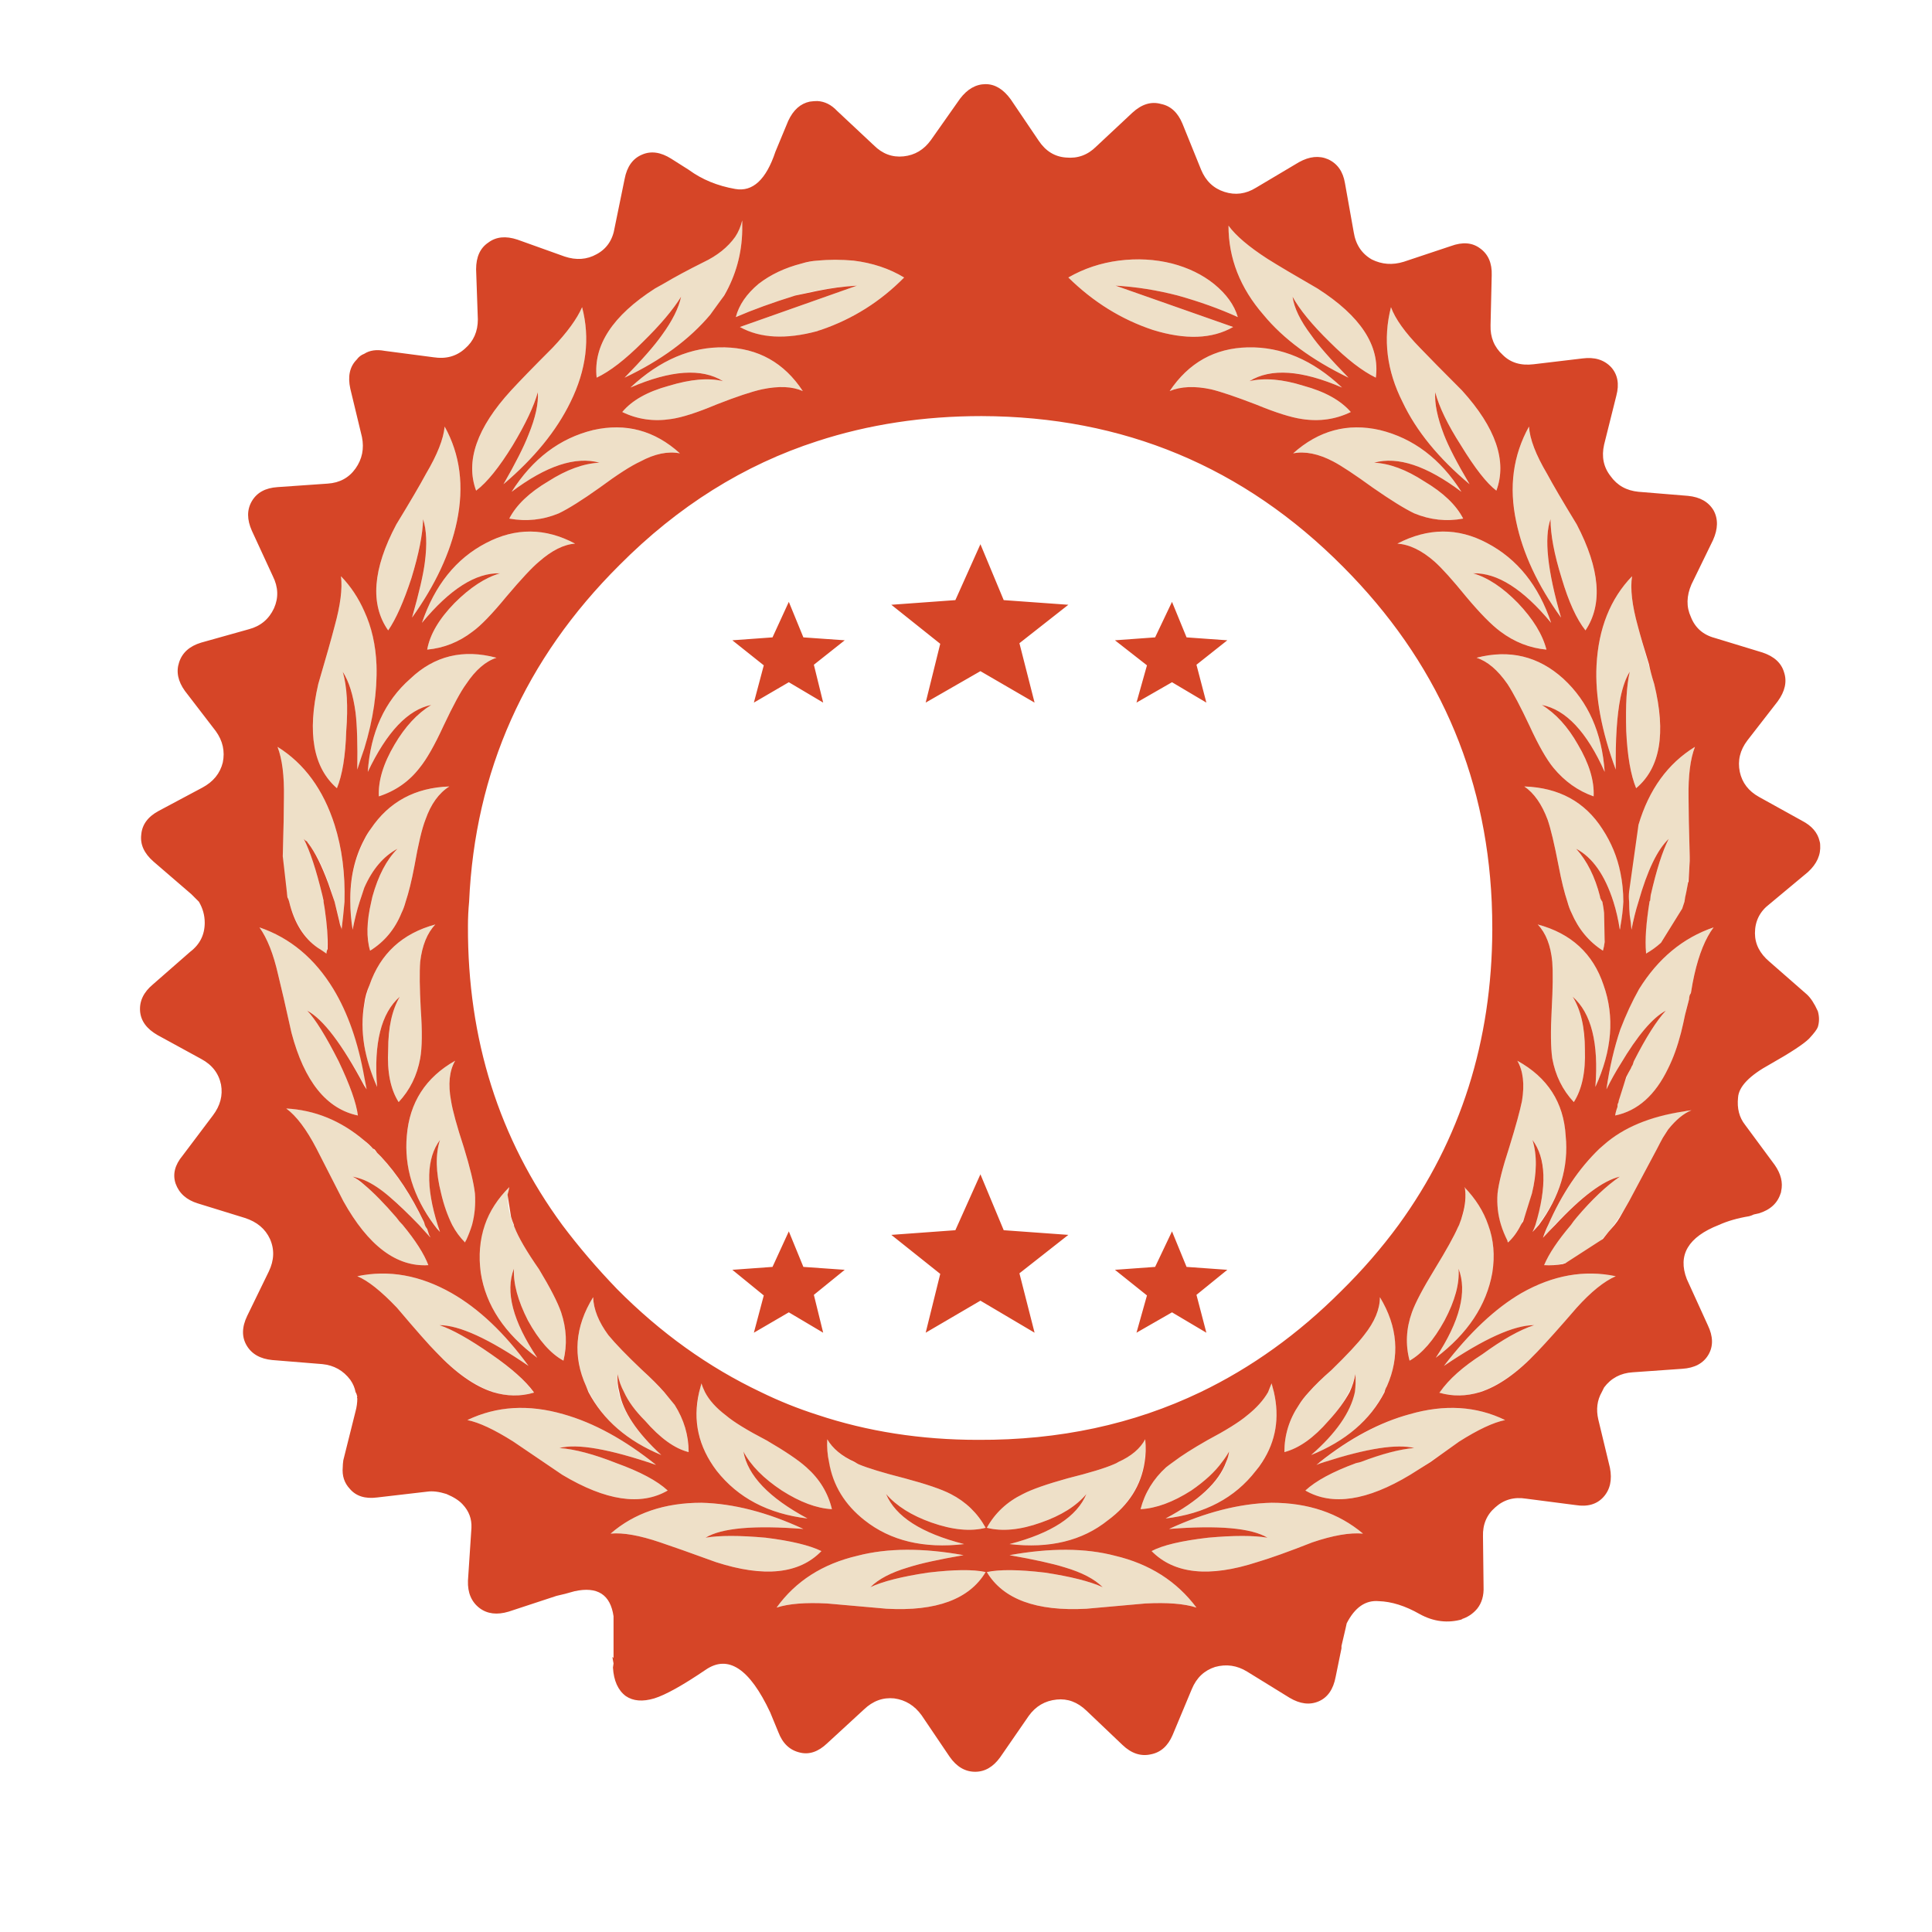 <?xml version="1.0" encoding="utf-8"?>
<!-- Generator: Adobe Illustrator 16.0.0, SVG Export Plug-In . SVG Version: 6.00 Build 0)  -->
<!DOCTYPE svg PUBLIC "-//W3C//DTD SVG 1.1//EN" "http://www.w3.org/Graphics/SVG/1.1/DTD/svg11.dtd">
<svg version="1.1" id="Layer_1" xmlns="http://www.w3.org/2000/svg" xmlns:xlink="http://www.w3.org/1999/xlink" x="0px" y="0px"
	 width="400px" height="400px" viewBox="0 0 400 400" enable-background="new 0 0 400 400" xml:space="preserve">
<g>
	<path fill-rule="evenodd" clip-rule="evenodd" fill="#EEE0C8" d="M221.189,57.452c3.216-1.849,6.712-3.015,10.49-3.497
		c3.776-0.482,7.436-0.282,10.971,0.603c3.376,0.884,6.27,2.292,8.682,4.22c2.571,2.09,4.22,4.38,4.943,6.872
		c-3.697-1.687-7.838-3.174-12.419-4.461c-4.339-1.125-8.641-1.808-12.901-2.048l24.356,8.561
		c-4.341,2.491-9.888,2.692-16.639,0.603C232.16,66.133,226.334,62.516,221.189,57.452z M165.969,54.558
		c3.456-0.884,7.033-1.084,10.73-0.603c3.939,0.482,7.436,1.648,10.49,3.497c-4.902,4.983-10.649,8.601-17.241,10.851
		c-6.833,2.09-12.418,1.888-16.76-0.603l24.235-8.561c-4.18,0.24-8.439,0.924-12.781,2.048c-4.661,1.448-8.761,2.934-12.297,4.461
		c0.643-2.492,2.21-4.782,4.702-6.872C159.539,56.85,162.512,55.442,165.969,54.558z M272.793,59.743
		c8.922,5.707,12.941,11.855,12.057,18.446c-2.813-1.367-5.988-3.818-9.524-7.355c-3.698-3.618-6.27-6.751-7.716-9.404
		c0.32,2.331,1.607,4.984,3.857,7.958c1.448,2.09,4.02,5.023,7.717,8.801c-7.636-3.697-13.504-8.038-17.603-13.021
		c-4.823-5.547-7.235-11.695-7.235-18.447c1.527,2.09,4.221,4.38,8.079,6.872C264.595,54.96,268.052,57.01,272.793,59.743z
		 M326.445,108.573c4.823,9.243,5.426,16.559,1.81,21.943c-1.849-2.33-3.496-5.948-4.943-10.851
		c-1.527-4.903-2.291-8.961-2.291-12.177c-1.365,3.857-0.643,10.649,2.17,20.375c-4.822-6.672-7.917-13.303-9.283-19.893
		c-1.527-7.154-0.643-13.706,2.652-19.654c0.161,2.572,1.406,5.828,3.737,9.767C321.504,100.334,323.554,103.83,326.445,108.573z
		 M302.453,92.175c-2.733-4.26-4.5-7.917-5.305-10.971c-0.16,2.331,0.442,5.264,1.808,8.802c0.966,2.491,2.733,5.908,5.307,10.248
		c-6.431-5.385-11.053-11.052-13.866-17c-3.295-6.511-4.1-13.062-2.411-19.653c0.883,2.411,2.893,5.225,6.029,8.439
		c1.768,1.85,4.661,4.782,8.679,8.803c6.994,7.715,9.365,14.628,7.114,20.737C307.799,100.052,305.347,96.917,302.453,92.175z
		 M267.729,93.863c5.306-4.742,11.293-6.349,17.965-4.823c6.912,1.688,12.539,5.949,16.879,12.781
		c-7.153-5.386-13.182-7.395-18.085-6.028c3.216,0.161,6.672,1.447,10.369,3.857c3.939,2.332,6.631,4.903,8.078,7.718
		c-3.456,0.643-6.833,0.28-10.128-1.086c-2.009-0.964-4.862-2.732-8.561-5.306c-3.776-2.732-6.51-4.541-8.199-5.425
		C272.994,93.944,270.222,93.381,267.729,93.863z M339.106,129.673c0.643,2.491,1.768,6.469,3.375,11.936
		c2.492,10.208,1.246,17.402-3.736,21.582c-1.126-2.733-1.81-6.671-2.051-11.815c-0.159-5.386,0.082-9.485,0.725-12.299
		c-2.091,3.376-3.055,10.127-2.895,20.255c-2.975-8.038-4.3-15.231-3.979-21.582c0.401-7.636,2.853-13.784,7.354-18.446
		C337.499,121.876,337.899,125.332,339.106,129.673z M303.538,123.523c-2.813-3.456-4.982-5.868-6.51-7.234
		c-2.652-2.332-5.227-3.577-7.717-3.737c6.35-3.296,12.539-3.335,18.567-0.121c6.269,3.295,10.689,8.802,13.263,16.518
		c-5.788-6.994-11.174-10.409-16.156-10.249c3.055,0.884,6.148,2.934,9.283,6.149c3.135,3.295,5.104,6.51,5.907,9.646
		c-3.455-0.322-6.631-1.569-9.523-3.739C308.804,129.392,306.433,126.98,303.538,123.523z M279.666,85.303
		c-3.135,1.526-6.511,2.009-10.129,1.447c-2.25-0.321-5.426-1.326-9.524-3.015c-4.18-1.607-7.274-2.652-9.283-3.134
		c-3.376-0.724-6.23-0.603-8.561,0.361c3.938-5.867,9.323-8.881,16.156-9.043c6.992-0.162,13.504,2.613,19.532,8.32
		c-8.36-3.617-14.75-4.06-19.171-1.328c3.136-0.723,6.872-0.4,11.213,0.965C274.32,81.083,277.576,82.891,279.666,85.303z
		 M326.688,154.148c2.331,3.938,3.415,7.516,3.255,10.73c-3.216-1.125-5.988-3.094-8.319-5.907
		c-1.448-1.769-3.095-4.662-4.943-8.682c-1.849-3.938-3.376-6.832-4.581-8.68c-2.011-2.894-4.141-4.702-6.392-5.426
		c6.832-1.769,12.821-0.322,17.966,4.341c5.144,4.741,7.997,11.172,8.559,19.291c-3.697-8.28-8.036-12.901-13.021-13.865
		C322.106,147.717,324.597,150.451,326.688,154.148z M320.417,169.701c-1.205-3.214-2.813-5.505-4.822-6.871
		c7.154,0.24,12.54,3.174,16.156,8.801c2.975,4.502,4.422,9.524,4.341,15.071c-0.08,1.849-0.321,3.777-0.724,5.787
		c-0.32-2.09-0.764-4.018-1.326-5.787c-1.769-5.546-4.34-9.203-7.717-10.972c2.251,2.493,3.899,5.788,4.943,9.887
		c0.082,0.403,0.241,0.765,0.482,1.085c0.885,3.859,0.925,7.234,0.12,10.128c-2.893-1.849-5.063-4.461-6.51-7.838
		c-0.322-0.642-0.603-1.405-0.844-2.29c-0.644-1.929-1.246-4.38-1.809-7.354C321.825,174.765,321.061,171.55,320.417,169.701z
		 M349.837,177.297c-0.081,3.617-0.443,6.752-1.086,9.404c-1.526,5.145-4.18,8.722-7.957,10.73c-0.32-2.491-0.08-6.068,0.724-10.73
		c0.081-0.402,0.161-0.844,0.241-1.326c1.205-5.305,2.451-9.204,3.737-11.694c-2.33,2.17-4.42,6.51-6.269,13.021
		c-0.563,1.77-1.046,3.697-1.448,5.787c-0.32-2.01-0.482-3.938-0.482-5.787c-0.321-5.867,0.322-11.172,1.931-15.915
		c2.17-7.313,6.068-12.7,11.694-16.157c-0.965,2.493-1.406,5.989-1.326,10.49C349.596,167.611,349.676,171.67,349.837,177.297z
		 M230.594,303.171c3.137-1.366,5.306-3.095,6.512-5.185c0.48,6.913-2.09,12.499-7.717,16.76c-5.305,4.26-12.098,5.906-20.376,4.942
		c8.681-2.25,13.985-5.707,15.915-10.368c-2.09,2.491-5.226,4.46-9.405,5.907c-4.259,1.527-7.997,1.889-11.212,1.086
		c1.689-3.055,4.18-5.386,7.476-6.993c1.849-0.966,4.942-2.05,9.283-3.255C225.57,304.939,228.746,303.976,230.594,303.171z
		 M258.205,293.043c2.732-2.171,4.421-4.381,5.063-6.631c2.089,6.751,1.005,12.78-3.256,18.085
		c-4.341,5.627-10.569,8.922-18.688,9.886c8.118-4.259,12.499-8.881,13.141-13.864c-1.526,2.894-4.138,5.586-7.836,8.077
		c-3.777,2.412-7.274,3.697-10.489,3.859c0.883-3.376,2.652-6.27,5.305-8.682c1.688-1.607,4.502-3.456,8.439-5.546
		C253.824,296.138,256.598,294.409,258.205,293.043z M177.785,303.171c1.929,0.805,5.104,1.769,9.525,2.895
		c4.501,1.205,7.676,2.289,9.525,3.255c3.135,1.607,5.547,3.938,7.234,6.993c-3.134,0.803-6.873,0.441-11.213-1.086
		c-4.1-1.447-7.234-3.416-9.404-5.907c1.929,4.661,7.314,8.118,16.156,10.368c-8.359,0.964-15.231-0.683-20.616-4.942
		c-5.386-4.1-7.958-9.687-7.718-16.76C172.479,300.076,174.651,301.805,177.785,303.171z M321.262,209.007
		c0.242-4.421,0.281-7.717,0.12-9.887c-0.321-3.375-1.326-5.948-3.014-7.717c6.912,1.85,11.454,6.028,13.624,12.539
		c2.33,6.511,1.77,13.544-1.688,21.1c0.723-9.082-0.845-15.313-4.703-18.688c1.689,2.733,2.533,6.39,2.533,10.971
		c0.159,4.583-0.603,8.2-2.292,10.851c-2.33-2.49-3.818-5.505-4.461-9.042C321.061,216.884,321.021,213.509,321.262,209.007z
		 M350.802,201.773c-0.241,1.043-0.483,2.331-0.724,3.857c-0.402,1.286-0.805,2.773-1.205,4.46
		c-0.242,1.207-0.522,2.454-0.845,3.739c-2.572,10.046-7.114,15.754-13.624,17.12c0.402-2.974,1.688-6.712,3.857-11.213
		c2.492-4.903,4.702-8.399,6.632-10.489c-3.456,1.849-7.557,7.274-12.297,16.277c1.123-8.119,3.375-15.031,6.751-20.738
		c3.938-6.35,9.082-10.61,15.433-12.781C353.092,194.258,351.766,197.513,350.802,201.773z M324.156,235.171
		c0.723,6.992-1.568,13.623-6.873,19.894c3.055-8.602,3.055-14.951,0-19.051c0.965,3.136,0.924,6.833-0.121,11.093
		c-1.045,4.581-2.691,7.958-4.942,10.128c-1.689-3.136-2.412-6.511-2.17-10.128c0.24-2.17,1.044-5.346,2.411-9.524
		c1.366-4.422,2.25-7.637,2.652-9.646c0.563-3.458,0.24-6.229-0.966-8.319C320.417,223.072,323.753,228.258,324.156,235.171z
		 M344.29,235.532c-0.401,0.723-0.803,1.487-1.206,2.29c-3.455,6.512-5.385,10.128-5.787,10.851
		c-5.144,9.244-11.011,13.666-17.603,13.264c1.045-2.733,3.297-6.028,6.751-9.887c3.137-3.698,6.11-6.511,8.923-8.438
		c-3.938,0.883-9.243,5.104-15.915,12.659c2.975-7.637,6.872-13.786,11.695-18.448c4.502-4.42,10.852-7.072,19.05-7.957
		c-1.606,0.644-3.215,1.97-4.822,3.979C345.054,234.326,344.693,234.889,344.29,235.532z M297.992,288.342
		c1.849-2.653,4.823-5.307,8.922-7.958c4.18-3.055,7.757-5.064,10.731-6.028c-4.181,0-10.409,2.813-18.689,8.439
		c5.307-6.912,10.65-11.937,16.036-15.07c6.512-3.698,13.021-4.864,19.532-3.497c-2.412,1.045-5.104,3.215-8.079,6.511
		c-3.535,4.099-6.27,7.152-8.197,9.163C311.014,287.457,304.263,290.27,297.992,288.342z M265.92,300.64
		c0-3.538,1.006-6.793,3.015-9.768c1.205-1.848,3.457-4.26,6.752-7.233c3.216-3.135,5.467-5.546,6.752-7.234
		c2.17-2.733,3.256-5.344,3.256-7.837c3.697,6.109,4.18,12.258,1.446,18.447c-2.813,6.431-8.037,11.174-15.674,14.228
		c6.592-5.869,9.646-11.454,9.163-16.76c-0.723,3.216-2.571,6.432-5.546,9.646C272.03,297.665,268.975,299.835,265.92,300.64z
		 M297.028,262.78c2.411-3.938,4.018-6.832,4.822-8.682c1.446-3.134,1.89-5.907,1.326-8.318c4.902,5.064,6.833,10.972,5.787,17.724
		c-1.206,6.752-5.104,12.619-11.695,17.603c4.984-7.556,6.551-13.704,4.702-18.446c0.241,3.054-0.723,6.631-2.895,10.73
		c-2.249,4.1-4.661,6.872-7.233,8.318c-0.884-3.295-0.723-6.631,0.482-10.006C293.048,269.693,294.617,266.719,297.028,262.78z
		 M291.843,292.802c7.233-2.09,13.825-1.688,19.773,1.207c-2.411,0.48-5.586,1.967-9.525,4.46c-4.34,3.135-7.715,5.426-10.127,6.871
		c-8.923,5.387-16.157,6.472-21.702,3.256c2.17-2.009,5.666-3.897,10.489-5.666c4.823-1.849,8.841-2.893,12.057-3.135
		c-3.777-0.965-10.529,0.201-20.256,3.497C279.063,298.066,285.493,294.57,291.843,292.802z M263.269,311.129
		c7.556,0,13.865,2.13,18.929,6.39c-2.733-0.241-6.229,0.362-10.488,1.809c-4.904,1.929-8.722,3.296-11.454,4.099
		c-9.887,3.216-17.161,2.453-21.824-2.29c2.251-1.206,6.15-2.13,11.696-2.772c5.306-0.482,9.403-0.482,12.298,0
		c-3.376-2.011-10.169-2.613-20.377-1.809C249.524,313.098,256.598,311.289,263.269,311.129z M237.105,331.986l-12.178,1.086
		c-10.369,0.563-17.242-1.969-20.618-7.597c2.653-0.563,6.671-0.522,12.057,0.121c5.305,0.804,9.283,1.81,11.938,3.015
		c-1.689-1.688-4.303-3.056-7.838-4.1c-2.572-0.804-6.391-1.646-11.454-2.531c8.44-1.527,15.714-1.487,21.823,0.12
		c7.153,1.688,12.779,5.264,16.879,10.731C245.223,332.027,241.687,331.745,237.105,331.986z M172.24,312.455
		c-3.136-0.162-6.591-1.447-10.371-3.859c-3.777-2.491-6.429-5.184-7.957-8.077c0.884,4.983,5.304,9.605,13.263,13.864
		c-8.119-0.964-14.389-4.259-18.81-9.886c-4.099-5.385-5.144-11.413-3.135-18.085c0.643,2.25,2.332,4.46,5.064,6.631
		c1.607,1.366,4.422,3.095,8.44,5.185c3.859,2.25,6.592,4.099,8.198,5.546C169.667,306.186,171.435,309.079,172.24,312.455z
		 M199.487,321.98c-5.144,0.885-8.962,1.728-11.454,2.531c-3.537,1.044-6.148,2.411-7.836,4.1c2.571-1.205,6.551-2.211,11.937-3.015
		c5.386-0.644,9.364-0.684,11.936-0.121c-3.375,5.628-10.208,8.159-20.497,7.597l-12.298-1.086c-4.5-0.241-7.997,0.041-10.488,0.846
		c3.938-5.468,9.524-9.043,16.758-10.731C183.733,320.493,191.048,320.453,199.487,321.98z M145.593,54.317
		c4.341-2.09,7.032-4.984,8.078-8.682v2.05c-0.08,6.51-2.291,12.338-6.631,17.482s-10.249,9.484-17.724,13.021
		c3.617-3.697,6.19-6.631,7.717-8.801c2.17-2.974,3.496-5.627,3.979-7.958c-1.689,2.733-4.34,5.869-7.958,9.404
		c-3.616,3.617-6.792,6.07-9.524,7.355c-0.724-6.67,3.295-12.821,12.057-18.446C137.917,58.296,141.253,56.487,145.593,54.317z
		 M138.961,86.75c-3.617,0.562-6.993,0.08-10.126-1.447c2.008-2.412,5.224-4.22,9.645-5.426c4.5-1.366,8.238-1.688,11.212-0.965
		c-4.421-2.732-10.811-2.29-19.17,1.328c6.109-5.707,12.619-8.481,19.532-8.32c6.913,0.162,12.299,3.176,16.157,9.043
		c-2.17-0.964-4.983-1.085-8.439-0.361c-2.172,0.481-5.306,1.526-9.406,3.134C144.348,85.424,141.213,86.429,138.961,86.75z
		 M124.132,100.976c-3.618,2.574-6.43,4.341-8.44,5.306c-3.295,1.367-6.711,1.729-10.249,1.086c1.448-2.815,4.141-5.386,8.079-7.718
		c3.777-2.411,7.313-3.697,10.61-3.857c-4.983-1.366-11.053,0.642-18.205,6.028c4.339-6.832,9.967-11.093,16.878-12.781
		c6.752-1.526,12.74,0.081,17.965,4.823c-2.492-0.482-5.225,0.081-8.199,1.688C130.643,96.435,127.83,98.244,124.132,100.976z
		 M111.352,81.204c-0.804,2.893-2.532,6.551-5.185,10.971c-2.813,4.582-5.344,7.717-7.595,9.405
		c-2.25-6.109,0.162-13.022,7.233-20.737c1.849-2.01,4.703-4.944,8.562-8.803c3.054-3.215,5.103-6.028,6.148-8.439
		c1.688,6.431,0.885,12.98-2.411,19.653c-2.895,5.948-7.516,11.615-13.866,17c2.492-4.339,4.22-7.757,5.185-10.248
		C110.869,86.468,111.512,83.535,111.352,81.204z M82.053,108.573c2.895-4.743,4.944-8.239,6.149-10.49
		c2.33-3.938,3.617-7.194,3.858-9.767c3.215,5.788,4.059,12.338,2.531,19.654c-1.366,6.51-4.46,13.141-9.283,19.893
		c1.447-5.064,2.331-8.882,2.652-11.454c0.482-3.698,0.361-6.673-0.362-8.922c-0.081,3.134-0.884,7.193-2.411,12.177
		c-1.607,4.903-3.216,8.521-4.823,10.851C76.587,125.132,77.15,117.816,82.053,108.573z M103.515,118.701
		c-4.984-0.161-10.37,3.255-16.157,10.249c2.653-7.797,7.074-13.304,13.262-16.518c6.109-3.214,12.259-3.175,18.447,0.121
		c-2.33,0.16-4.823,1.405-7.476,3.737c-1.446,1.206-3.697,3.617-6.751,7.234c-2.974,3.617-5.306,6.028-6.993,7.234
		c-2.813,2.17-5.949,3.417-9.404,3.739c0.563-3.136,2.451-6.351,5.666-9.646C97.325,121.635,100.461,119.585,103.515,118.701z
		 M102.792,136.183c-2.25,0.724-4.34,2.532-6.27,5.426c-1.125,1.526-2.691,4.421-4.702,8.68c-1.849,4.02-3.497,6.913-4.944,8.682
		c-2.171,2.813-4.983,4.783-8.44,5.907c-0.16-3.214,0.926-6.792,3.256-10.73c2.17-3.697,4.703-6.431,7.595-8.198
		c-4.822,0.964-9.202,5.585-13.141,13.865c0.562-8.199,3.496-14.629,8.802-19.291C89.93,135.781,95.878,134.334,102.792,136.183z
		 M69.273,129.673c1.206-4.341,1.647-7.797,1.326-10.37c4.662,4.902,7.114,11.052,7.355,18.446
		c0.241,6.672-1.085,13.866-3.978,21.582c0.08-5.224-0.04-9.163-0.362-11.815c-0.482-3.618-1.366-6.431-2.652-8.44
		c0.883,3.055,1.125,7.154,0.723,12.299c-0.16,5.144-0.804,9.083-1.929,11.815c-4.903-4.26-6.19-11.454-3.858-21.582
		C67.504,136.143,68.63,132.164,69.273,129.673z M82.294,175.729c-3.536,1.769-6.148,5.426-7.837,10.972
		c-0.563,1.77-1.045,3.697-1.448,5.787c-0.321-2.01-0.481-3.938-0.481-5.787c-0.081-5.626,1.327-10.651,4.22-15.071
		c3.777-5.626,9.203-8.561,16.277-8.801c-2.169,1.366-3.818,3.657-4.944,6.871c-0.723,1.85-1.486,5.064-2.29,9.646
		c-0.563,2.974-1.166,5.426-1.809,7.354c-0.241,0.885-0.522,1.648-0.844,2.29c-1.366,3.377-3.537,5.989-6.511,7.838
		c-0.803-2.652-0.723-6.028,0.241-10.128c0.082-0.32,0.162-0.682,0.241-1.085C78.315,181.276,80.044,177.98,82.294,175.729z
		 M86.997,199.12c-0.162,2.17-0.121,5.466,0.12,9.887c0.321,4.502,0.282,7.877-0.12,10.127c-0.643,3.537-2.13,6.552-4.461,9.042
		c-1.688-2.65-2.411-6.268-2.17-10.851c0-4.581,0.804-8.237,2.411-10.971c-3.859,3.375-5.426,9.605-4.703,18.688
		c-3.375-7.396-3.898-14.428-1.567-21.1c2.251-6.511,6.792-10.689,13.625-12.539C88.444,193.172,87.399,195.745,86.997,199.12z
		 M57.578,201.773c-0.965-4.261-2.25-7.516-3.859-9.768c6.351,2.171,11.454,6.432,15.313,12.781
		c3.375,5.466,5.667,12.378,6.872,20.738c-4.823-9.003-8.923-14.429-12.298-16.277c1.688,1.768,3.858,5.264,6.511,10.489
		c2.33,4.903,3.657,8.641,3.979,11.213c-6.512-1.366-11.092-7.074-13.746-17.12C59.145,208.363,58.22,204.345,57.578,201.773z
		 M58.784,165.119c0.081-4.5-0.361-7.997-1.326-10.49c5.546,3.457,9.484,8.843,11.815,16.157c1.526,4.823,2.21,10.128,2.049,15.915
		c-0.162,1.849-0.361,3.777-0.603,5.787c-0.482-2.09-0.964-4.018-1.447-5.787c-1.929-6.59-4.06-10.931-6.39-13.021
		c1.285,2.491,2.571,6.39,3.857,11.694c0.081,0.482,0.161,0.924,0.24,1.326c0.805,4.662,1.006,8.239,0.603,10.73
		c-3.777-2.009-6.35-5.586-7.715-10.73c-0.804-2.652-1.246-5.787-1.327-9.404C58.703,171.67,58.784,167.611,58.784,165.119z
		 M96.04,237.582c1.285,4.179,2.049,7.354,2.29,9.524c0.323,3.617-0.361,6.992-2.048,10.128c-2.331-2.331-3.98-5.707-4.944-10.128
		c-1.125-4.42-1.206-8.118-0.241-11.093c-2.975,4.1-2.975,10.449,0,19.051c-5.225-6.271-7.515-12.901-6.872-19.894
		c0.563-6.913,3.897-12.099,10.006-15.554c-1.206,2.09-1.487,4.861-0.844,8.319C93.709,229.945,94.592,233.16,96.04,237.582z
		 M106.53,254.099c0.803,2.09,2.491,4.984,5.062,8.682c2.333,3.858,3.859,6.833,4.583,8.923c1.125,3.375,1.286,6.711,0.481,10.006
		c-2.652-1.446-5.104-4.219-7.354-8.318c-2.09-4.1-3.054-7.677-2.895-10.73c-1.848,4.742-0.241,10.891,4.823,18.446
		c-6.751-4.983-10.649-10.851-11.695-17.603c-1.125-6.752,0.844-12.659,5.908-17.724
		C104.801,248.191,105.163,250.965,106.53,254.099z M73.976,264.228c6.51-1.367,13.021-0.201,19.531,3.497
		c5.626,3.214,10.933,8.238,15.916,15.07c-8.199-5.627-14.347-8.439-18.446-8.439c2.652,0.885,6.229,2.893,10.731,6.028
		c4.259,2.974,7.193,5.625,8.801,7.958c-6.27,1.928-13.021-0.885-20.255-8.44c-1.367-1.367-4.061-4.421-8.079-9.163
		C78.879,267.281,76.146,265.111,73.976,264.228z M106.288,298.469c-3.938-2.493-7.114-3.979-9.525-4.46
		c6.029-2.895,12.66-3.297,19.894-1.207c6.27,1.769,12.66,5.265,19.171,10.49c-9.646-3.296-16.317-4.462-20.016-3.497
		c3.216,0.242,7.154,1.286,11.816,3.135c4.904,1.769,8.44,3.657,10.61,5.666c-5.546,3.216-12.821,2.131-21.823-3.256
		L106.288,298.469z M80.848,247.95c-2.813-2.411-5.426-3.858-7.838-4.339c2.653,1.605,5.668,4.42,9.043,8.438
		c3.377,3.858,5.587,7.153,6.631,9.887c-6.591,0.402-12.458-4.02-17.603-13.264c-2.492-4.902-4.34-8.52-5.546-10.851
		c-2.09-4.019-4.18-6.792-6.27-8.318c6.671,0.321,12.66,3.095,17.964,8.318c4.743,4.582,8.721,10.73,11.937,18.448
		C85.71,252.412,82.938,249.639,80.848,247.95z M132.933,283.639c3.136,2.974,5.386,5.386,6.753,7.233
		c1.929,3.056,2.893,6.311,2.893,9.768c-2.893-0.724-5.907-2.895-9.043-6.511c-3.215-3.215-5.104-6.431-5.667-9.646
		c-0.562,5.145,2.452,10.731,9.043,16.76c-7.474-3.054-12.659-7.797-15.553-14.228c-2.813-6.189-2.331-12.338,1.447-18.447
		c0.081,2.493,1.125,5.104,3.135,7.837C127.387,278.173,129.717,280.584,132.933,283.639z M145.231,311.129
		c6.592,0.16,13.625,1.969,21.1,5.426c-10.208-0.805-16.959-0.202-20.254,1.809c2.892-0.482,7.033-0.482,12.418,0
		c5.225,0.643,9.083,1.566,11.574,2.772c-4.582,4.743-11.856,5.506-21.823,2.29c-5.306-1.928-9.162-3.295-11.574-4.099
		c-4.259-1.446-7.677-2.05-10.249-1.809C131.326,313.259,137.596,311.129,145.231,311.129z"/>
	<path fill-rule="evenodd" clip-rule="evenodd" fill="#D64527" d="M187.069,32.374c2.33-0.241,4.22-1.367,5.667-3.376l6.028-8.561
		c1.527-2.009,3.295-3.015,5.305-3.015c1.93,0,3.658,1.046,5.184,3.136l5.788,8.56c1.445,2.17,3.336,3.335,5.666,3.497
		c2.412,0.24,4.502-0.523,6.27-2.291l7.477-6.994c1.928-1.768,3.897-2.371,5.908-1.808c2.009,0.402,3.495,1.769,4.459,4.099
		l3.858,9.525c0.965,2.331,2.572,3.858,4.823,4.581c2.251,0.725,4.421,0.443,6.511-0.844l8.922-5.304
		c2.172-1.206,4.18-1.406,6.028-0.603c1.931,0.884,3.096,2.532,3.497,4.943l1.809,10.128c0.401,2.571,1.648,4.461,3.737,5.667
		c2.09,1.043,4.301,1.205,6.631,0.481l9.768-3.256c2.411-0.884,4.421-0.723,6.028,0.482c1.687,1.207,2.491,3.055,2.411,5.546
		l-0.242,10.37c-0.079,2.492,0.764,4.542,2.532,6.149c1.608,1.608,3.738,2.25,6.391,1.929l10.128-1.206
		c2.492-0.322,4.46,0.281,5.908,1.809c1.366,1.527,1.728,3.496,1.084,5.907l-2.532,10.128c-0.563,2.492-0.12,4.662,1.327,6.51
		c1.367,1.929,3.295,3.015,5.788,3.256l10.248,0.844c2.491,0.242,4.26,1.246,5.305,3.014c0.964,1.769,0.924,3.818-0.12,6.148
		l-4.462,9.165c-1.046,2.412-1.085,4.661-0.12,6.751c0.883,2.251,2.531,3.697,4.943,4.341l9.886,3.015
		c2.412,0.803,3.899,2.17,4.462,4.098c0.643,1.93,0.2,3.938-1.327,6.028l-6.27,8.079c-1.527,2.01-2.048,4.18-1.567,6.511
		c0.483,2.25,1.809,3.979,3.979,5.184l8.923,4.943c2.011,1.046,3.216,2.451,3.616,4.22c0.081,0.242,0.12,0.483,0.12,0.724
		c0.162,2.09-0.682,3.979-2.53,5.666l-7.957,6.631c-2.01,1.527-3.015,3.536-3.015,6.028c0,2.251,1.005,4.22,3.015,5.908l7.715,6.751
		c0.805,0.725,1.567,1.89,2.292,3.497c0.321,1.126,0.321,2.21,0,3.256c-0.161,0.481-0.764,1.285-1.809,2.411
		c-1.126,1.126-3.818,2.894-8.078,5.305c-4.261,2.331-6.472,4.623-6.631,6.872c-0.242,2.252,0.24,4.141,1.446,5.668l6.148,8.319
		c1.286,1.849,1.729,3.656,1.327,5.426c0,0.16-0.041,0.32-0.121,0.481c-0.644,2.01-2.131,3.376-4.462,4.1l-1.084,0.241
		c-0.321,0.161-0.644,0.282-0.964,0.361c-2.411,0.402-4.501,1.005-6.271,1.809c-6.35,2.491-8.562,6.229-6.631,11.213l4.34,9.525
		c1.125,2.33,1.166,4.38,0.121,6.148s-2.854,2.733-5.425,2.895l-10.249,0.723c-2.492,0.161-4.461,1.206-5.909,3.134
		c-0.159,0.322-0.32,0.645-0.482,0.967c-0.964,1.687-1.205,3.574-0.723,5.664l2.412,10.009c0.482,2.491,0.039,4.502-1.327,6.029
		c-1.366,1.526-3.295,2.09-5.788,1.687l-10.247-1.326c-2.492-0.401-4.622,0.201-6.391,1.81c-1.768,1.527-2.613,3.536-2.531,6.028
		l0.12,10.368c0.081,1.849-0.361,3.375-1.325,4.582c-0.885,1.045-1.97,1.768-3.257,2.17h0.242c-3.055,0.885-6.029,0.522-8.924-1.085
		c-2.973-1.688-5.786-2.572-8.438-2.653c-2.733-0.241-4.943,1.286-6.632,4.582c-0.08,0.32-0.16,0.685-0.241,1.085l-0.843,3.617
		c0,0.08,0,0.241,0,0.482l-1.206,5.907c-0.483,2.573-1.648,4.261-3.496,5.064c-1.849,0.805-3.859,0.563-6.028-0.723l-8.802-5.426
		c-2.091-1.287-4.302-1.608-6.632-0.965c-2.251,0.724-3.858,2.251-4.822,4.582l-3.979,9.523c-0.965,2.252-2.451,3.577-4.461,3.979
		c-2.09,0.482-4.06-0.161-5.908-1.929l-7.475-7.114c-1.85-1.769-3.898-2.531-6.148-2.29c-2.412,0.241-4.341,1.366-5.788,3.376
		l-5.908,8.56c-1.447,2.01-3.174,3.015-5.185,3.015c-2.09,0-3.858-1.045-5.305-3.135l-5.787-8.56
		c-1.448-2.01-3.336-3.176-5.667-3.497c-2.33-0.241-4.42,0.522-6.269,2.292l-7.598,6.992c-1.848,1.768-3.736,2.411-5.666,1.929
		c-2.09-0.481-3.577-1.89-4.461-4.221l-1.688-4.098c-4.26-9.085-8.721-12.018-13.382-8.803c-4.743,3.216-8.28,5.186-10.61,5.908
		c-2.412,0.723-4.382,0.563-5.908-0.482c-1.607-1.206-2.492-3.175-2.653-5.907l0.121-0.844l-0.241-1.326
		c0.081,0,0.16,0.08,0.241,0.239v-8.68c-0.643-4.501-3.337-6.23-8.078-5.186c-1.367,0.403-2.613,0.725-3.738,0.966l-9.886,3.255
		c-2.411,0.724-4.421,0.482-6.028-0.723c-1.688-1.286-2.493-3.177-2.411-5.667l0.723-10.972c0.08-1.849-0.523-3.457-1.808-4.823
		c-0.723-0.805-1.849-1.527-3.376-2.17c-1.528-0.482-2.854-0.644-3.979-0.482l-10.37,1.206c-2.491,0.321-4.38-0.282-5.667-1.81
		c-1.124-1.205-1.607-2.692-1.446-4.461c0-0.401,0.041-0.885,0.12-1.447l2.532-10.127c0.241-0.885,0.362-1.768,0.362-2.652
		c-0.082-0.161-0.082-0.281,0-0.361c-0.082-0.403-0.202-0.724-0.362-0.964c-0.161-0.885-0.522-1.729-1.085-2.533
		c-1.447-1.929-3.375-3.014-5.787-3.256l-10.37-0.844c-2.491-0.241-4.259-1.246-5.303-3.014c-1.046-1.769-1.006-3.818,0.12-6.149
		l4.46-9.163c1.125-2.331,1.207-4.581,0.241-6.752c-0.965-2.09-2.692-3.536-5.186-4.341l-9.765-3.015
		c-2.332-0.723-3.859-2.09-4.582-4.099c-0.643-1.93-0.162-3.857,1.447-5.787l6.269-8.319c1.528-2.01,2.09-4.139,1.688-6.391
		c-0.482-2.33-1.848-4.099-4.099-5.305l-9.043-4.943c-2.25-1.286-3.456-2.934-3.617-4.943c-0.16-2.09,0.725-3.938,2.653-5.546
		l7.716-6.752c2.01-1.527,3.015-3.537,3.015-6.028c0-1.527-0.402-2.975-1.206-4.341c-0.483-0.482-1.004-1.005-1.567-1.566
		l-7.837-6.753c-1.93-1.687-2.774-3.537-2.533-5.544c0.162-2.09,1.367-3.739,3.617-4.944l9.043-4.823
		c2.251-1.207,3.657-2.933,4.22-5.184c0.483-2.332,0-4.502-1.448-6.51l-6.39-8.32c-1.447-2.01-1.849-3.979-1.206-5.908
		c0.643-2.009,2.17-3.376,4.582-4.099l9.886-2.772c2.412-0.644,4.141-2.09,5.184-4.341c0.966-2.169,0.885-4.379-0.24-6.631
		l-4.34-9.405c-1.045-2.331-1.045-4.38,0-6.148c1.045-1.769,2.813-2.733,5.306-2.894l10.369-0.724
		c2.492-0.161,4.421-1.206,5.787-3.135c1.367-1.93,1.808-4.099,1.327-6.51L72.528,80.48c-0.563-2.571-0.121-4.582,1.327-6.028
		c0.401-0.562,0.924-0.964,1.567-1.207c1.126-0.723,2.532-0.923,4.22-0.603L89.77,73.97c2.572,0.401,4.743-0.202,6.512-1.809
		c1.768-1.526,2.651-3.537,2.651-6.028l-0.361-10.37c0-2.572,0.844-4.42,2.533-5.546c1.606-1.206,3.617-1.406,6.029-0.603
		l9.765,3.497c2.412,0.803,4.622,0.643,6.632-0.482c2.09-1.126,3.335-2.975,3.736-5.546l2.05-10.008
		c0.483-2.571,1.688-4.26,3.617-5.063c1.849-0.805,3.858-0.523,6.028,0.843l3.617,2.292c2.733,2.009,5.949,3.334,9.646,3.978
		c3.617,0.643,6.39-1.929,8.319-7.715l2.653-6.391c1.044-2.25,2.531-3.576,4.459-3.979c0.563-0.08,1.086-0.12,1.569-0.12
		c1.528,0.08,2.893,0.764,4.099,2.05l7.595,7.114C182.688,31.851,184.738,32.615,187.069,32.374z M169.225,53.955
		c-1.125,0.081-2.211,0.281-3.256,0.603c-3.457,0.884-6.43,2.292-8.922,4.22c-2.492,2.09-4.059,4.38-4.702,6.872
		c3.536-1.527,7.636-3.013,12.297-4.461c1.529-0.321,3.054-0.643,4.583-0.964c2.733-0.563,5.466-0.924,8.198-1.084l-24.235,8.561
		c4.18,2.331,9.526,2.612,16.037,0.844c0.161-0.081,0.402-0.162,0.723-0.242c6.592-2.25,12.338-5.868,17.241-10.851
		c-3.054-1.849-6.55-3.015-10.49-3.497C174.128,53.715,171.636,53.715,169.225,53.955z M221.189,57.452
		c5.145,5.064,10.971,8.681,17.483,10.851c6.751,2.09,12.298,1.888,16.639-0.603l-24.356-8.561c4.261,0.24,8.563,0.924,12.901,2.048
		c4.581,1.288,8.722,2.774,12.419,4.461c-0.724-2.492-2.372-4.782-4.943-6.872c-2.412-1.928-5.306-3.336-8.682-4.22
		c-3.535-0.884-7.194-1.084-10.971-0.603C227.901,54.438,224.405,55.604,221.189,57.452z M321.021,107.488
		c0,3.215,0.764,7.274,2.291,12.177c1.447,4.903,3.095,8.521,4.943,10.851c3.616-5.384,3.014-12.7-1.81-21.943
		c-2.892-4.743-4.941-8.239-6.148-10.49c-2.331-3.938-3.576-7.194-3.737-9.767c-3.295,5.948-4.18,12.5-2.652,19.654
		c1.366,6.59,4.461,13.221,9.283,19.893C320.378,118.137,319.655,111.346,321.021,107.488z M272.793,59.743
		c-4.741-2.733-8.198-4.783-10.368-6.15c-3.858-2.492-6.552-4.782-8.079-6.872c0,6.752,2.412,12.9,7.235,18.447
		c4.099,4.983,9.967,9.324,17.603,13.021c-3.697-3.778-6.269-6.711-7.717-8.801c-2.25-2.974-3.537-5.627-3.857-7.958
		c1.446,2.653,4.018,5.787,7.716,9.404c3.536,3.537,6.712,5.988,9.524,7.355C285.734,71.599,281.715,65.45,272.793,59.743z
		 M294.015,72.04c-3.137-3.215-5.146-6.028-6.029-8.439c-1.688,6.591-0.884,13.142,2.411,19.653c2.813,5.948,7.436,11.615,13.866,17
		c-2.573-4.339-4.341-7.757-5.307-10.248c-1.365-3.538-1.968-6.471-1.808-8.802c0.805,3.054,2.571,6.711,5.305,10.971
		c2.894,4.742,5.346,7.877,7.354,9.405c2.251-6.109-0.12-13.022-7.114-20.737C298.676,76.822,295.782,73.89,294.015,72.04z
		 M267.729,93.863c2.492-0.482,5.265,0.081,8.318,1.688c1.689,0.884,4.423,2.693,8.199,5.425c3.698,2.574,6.552,4.341,8.561,5.306
		c3.295,1.367,6.672,1.729,10.128,1.086c-1.447-2.815-4.139-5.386-8.078-7.718c-3.697-2.411-7.153-3.697-10.369-3.857
		c4.903-1.366,10.932,0.642,18.085,6.028c-4.34-6.832-9.967-11.093-16.879-12.781C279.022,87.514,273.035,89.122,267.729,93.863z
		 M279.666,85.303c-2.09-2.412-5.346-4.22-9.767-5.426c-4.341-1.366-8.077-1.688-11.213-0.965c4.421-2.732,10.811-2.29,19.171,1.328
		c-6.028-5.707-12.54-8.481-19.532-8.32c-6.833,0.162-12.218,3.176-16.156,9.043c2.33-0.964,5.185-1.085,8.561-0.361
		c2.009,0.481,5.104,1.526,9.283,3.134c4.099,1.689,7.274,2.693,9.524,3.015C273.155,87.312,276.531,86.83,279.666,85.303z
		 M303.538,123.523c2.895,3.457,5.266,5.868,7.114,7.234c2.893,2.17,6.068,3.417,9.523,3.739c-0.803-3.136-2.772-6.351-5.907-9.646
		c-3.135-3.215-6.229-5.265-9.283-6.149c4.982-0.161,10.368,3.255,16.156,10.249c-2.573-7.716-6.994-13.223-13.263-16.518
		c-6.028-3.214-12.218-3.175-18.567,0.121c2.49,0.16,5.064,1.405,7.717,3.737C298.556,117.656,300.725,120.068,303.538,123.523z
		 M339.106,129.673c-1.207-4.341-1.607-7.797-1.207-10.37c-4.501,4.662-6.952,10.811-7.354,18.446
		c-0.321,6.351,1.004,13.544,3.979,21.582c-0.079-6.27,0.241-11.212,0.964-14.83c0.483-2.331,1.126-4.139,1.931-5.425
		c-0.643,2.813-0.884,6.913-0.725,12.299c0.241,5.144,0.925,9.083,2.051,11.815c4.982-4.18,6.229-11.374,3.736-21.582
		c-0.481-1.528-0.843-2.894-1.084-4.099C340.352,134.132,339.589,131.522,339.106,129.673z M349.837,177.297
		c-0.161-5.627-0.241-9.687-0.241-12.178c-0.08-4.5,0.361-7.997,1.326-10.49c-5.626,3.457-9.524,8.843-11.694,16.157l-1.931,13.746
		c-0.08,0.723-0.08,1.445,0,2.169c0,0.965,0.04,1.89,0.122,2.773c0.16,0.965,0.28,1.97,0.36,3.014
		c0.402-2.09,0.885-4.018,1.448-5.787c1.849-6.51,3.938-10.851,6.269-13.021c-1.286,2.491-2.532,6.39-3.737,11.694l-0.12,1.085
		c-0.081,0.08-0.121,0.162-0.121,0.241c-0.724,4.502-0.965,7.997-0.724,10.49v0.24c1.125-0.644,2.131-1.366,3.015-2.17l0.12-0.12
		l4.342-6.993c0.159-0.482,0.321-0.965,0.48-1.447c0.082-0.643,0.202-1.285,0.362-1.929l0.362-1.93c0-0.16,0.04-0.241,0.12-0.241
		c0.08-1.366,0.16-2.813,0.241-4.339C349.837,177.859,349.837,177.538,349.837,177.297z M320.417,169.701
		c0.644,1.85,1.408,5.064,2.292,9.646c0.563,2.974,1.165,5.426,1.809,7.354c0.241,0.885,0.521,1.648,0.844,2.29
		c1.446,3.377,3.617,5.989,6.51,7.838c0.162-0.563,0.282-1.165,0.361-1.81l-0.12-6.028c-0.079-0.723-0.2-1.486-0.361-2.29
		c-0.241-0.32-0.4-0.643-0.482-0.964v-0.121c-1.044-4.099-2.692-7.394-4.943-9.887c3.377,1.769,5.948,5.426,7.717,10.972
		c0.563,1.77,1.006,3.697,1.326,5.787c0.08-0.32,0.12-0.562,0.12-0.723c0.321-1.769,0.523-3.457,0.604-5.064
		c0-2.089-0.201-4.1-0.604-6.028c-0.643-3.216-1.889-6.229-3.737-9.043c-3.616-5.626-9.002-8.561-16.156-8.801
		C317.604,164.195,319.212,166.486,320.417,169.701z M312.1,141.609c1.205,1.848,2.732,4.742,4.581,8.68
		c1.849,4.02,3.495,6.913,4.943,8.682c2.331,2.813,5.104,4.783,8.319,5.907c0.16-3.214-0.924-6.792-3.255-10.73
		c-2.092-3.697-4.582-6.431-7.477-8.198c4.984,0.964,9.323,5.585,13.021,13.865c-0.562-8.118-3.415-14.549-8.559-19.291
		c-5.145-4.664-11.134-6.11-17.966-4.341C307.959,136.907,310.089,138.715,312.1,141.609z M207.807,124.248l13.382,0.964
		l-10.128,7.957l3.136,12.299l-11.212-6.512l-11.334,6.512l3.015-12.178l-10.128-8.078l13.262-0.964l5.186-11.575L207.807,124.248z
		 M203.225,86.147c-12.057,0-23.39,1.729-34,5.185c-15.192,4.903-28.856,13.463-40.993,25.681
		c-19.533,19.452-29.903,42.681-31.108,69.688c-0.161,1.688-0.24,3.377-0.24,5.064c-0.082,23.39,6.43,44.008,19.531,61.852
		c3.377,4.502,7.154,8.922,11.333,13.263c9.003,9.083,18.93,16.196,29.781,21.342c3.777,1.848,7.676,3.415,11.695,4.7
		c10.369,3.457,21.461,5.185,33.277,5.185c16.8,0.082,32.152-3.215,46.057-9.885c10.53-5.064,20.216-12.018,29.058-20.859
		c4.421-4.341,8.398-8.922,11.937-13.745c12.86-17.684,19.331-38.059,19.411-61.129c0-2.01-0.04-3.938-0.12-5.787
		c-1.206-26.846-11.454-49.956-30.745-69.326C257.521,96.637,232.563,86.227,203.225,86.147z M163.317,141.247l-7.235,4.22
		l2.051-7.717l-6.511-5.185l8.319-0.603l3.376-7.354l3.014,7.354l8.561,0.603l-6.39,5.064l1.929,7.837L163.317,141.247z
		 M249.765,145.467l-7.114-4.22l-7.354,4.22l2.17-7.717l-6.631-5.185l8.319-0.603l3.495-7.354l3.015,7.354l8.439,0.603l-6.39,5.064
		L249.765,145.467z M168.501,268.086l1.929,7.836l-7.114-4.219l-7.235,4.219l2.051-7.716l-6.511-5.305l8.319-0.603l3.376-7.356
		l3.014,7.356l8.561,0.603L168.501,268.086z M177.785,303.171c-0.321-0.161-0.603-0.321-0.844-0.482
		c-2.652-1.205-4.541-2.772-5.667-4.702c-0.08,1.689,0.041,3.256,0.363,4.702c0.804,4.823,3.255,8.842,7.355,12.058
		c5.385,4.26,12.257,5.906,20.616,4.942c-8.841-2.25-14.227-5.707-16.156-10.368c2.17,2.491,5.304,4.46,9.404,5.907
		c4.34,1.527,8.079,1.889,11.213,1.086c-1.687-3.055-4.099-5.386-7.234-6.993c-1.849-0.966-5.024-2.05-9.525-3.255
		C182.889,304.939,179.714,303.976,177.785,303.171z M197.799,254.701l5.186-11.574l4.823,11.574l13.382,0.967l-10.128,7.956
		l3.136,12.298l-11.212-6.631l-11.334,6.631l3.015-12.178l-10.128-8.076L197.799,254.701z M247.715,268.086l2.05,7.836l-7.114-4.219
		l-7.354,4.219l2.17-7.716l-6.631-5.305l8.319-0.603l3.495-7.356l3.015,7.356l8.439,0.603L247.715,268.086z M230.594,303.171
		c-1.848,0.805-5.023,1.769-9.524,2.895c-4.341,1.205-7.435,2.289-9.283,3.255c-3.296,1.607-5.787,3.938-7.476,6.993
		c3.215,0.803,6.953,0.441,11.212-1.086c4.18-1.447,7.315-3.416,9.405-5.907c-1.93,4.661-7.234,8.118-15.915,10.368
		c8.278,0.964,15.071-0.683,20.376-4.942c4.342-3.216,6.872-7.234,7.596-12.058c0.24-1.446,0.281-3.013,0.121-4.702
		c-1.045,1.93-2.895,3.497-5.547,4.702C231.318,302.85,230.996,303.01,230.594,303.171z M258.205,293.043
		c-1.607,1.366-4.381,3.095-8.32,5.185c-2.974,1.688-5.304,3.175-6.993,4.461c-0.562,0.402-1.045,0.764-1.446,1.085
		c-2.652,2.412-4.422,5.306-5.305,8.682c3.215-0.162,6.712-1.447,10.489-3.859c2.813-1.928,4.943-3.897,6.391-5.907
		c0.563-0.724,1.045-1.446,1.445-2.17c-0.079,0.724-0.279,1.446-0.603,2.17c-1.526,4.179-5.705,8.078-12.538,11.694
		c8.118-0.964,14.347-4.259,18.688-9.886c0.481-0.563,0.925-1.165,1.327-1.809c2.813-4.341,3.616-9.164,2.41-14.467
		c-0.16-0.645-0.32-1.247-0.481-1.81c-0.241,0.563-0.482,1.165-0.724,1.81C261.581,289.908,260.133,291.517,258.205,293.043z
		 M335.488,213.105c-1.286,3.778-2.25,7.919-2.892,12.42c0.964-1.93,1.928-3.658,2.892-5.186c3.537-5.948,6.672-9.646,9.405-11.092
		c-1.93,2.09-4.14,5.586-6.632,10.489l-0.24,0.724c-0.161,0.241-0.281,0.481-0.363,0.723c-0.321,0.563-0.642,1.166-0.964,1.81
		l-1.567,4.943c0,0.16-0.04,0.321-0.12,0.481c-0.08,0.08-0.121,0.242-0.121,0.483c0,0.079,0,0.159,0,0.241
		c-0.241,0.643-0.401,1.246-0.481,1.808c4.661-0.965,8.318-4.22,10.972-9.767c1.045-2.09,1.928-4.541,2.652-7.354
		c0.322-1.285,0.603-2.532,0.845-3.739l0.843-3.254c0-0.482,0.121-0.884,0.362-1.206c0.24-1.526,0.482-2.814,0.724-3.857
		c0.964-4.261,2.29-7.516,3.979-9.768c-6.351,2.171-11.494,6.432-15.433,12.781C337.899,207.358,336.614,210.133,335.488,213.105z
		 M321.382,199.12c0.161,2.17,0.122,5.466-0.12,9.887c-0.241,4.502-0.201,7.877,0.12,10.127c0.643,3.537,2.131,6.552,4.461,9.042
		c1.689-2.65,2.451-6.268,2.292-10.851c0-4.581-0.844-8.237-2.533-10.971c3.858,3.375,5.426,9.605,4.703,18.688
		c3.457-7.556,4.018-14.589,1.688-21.1c-2.17-6.511-6.712-10.689-13.624-12.539C320.056,193.172,321.061,195.745,321.382,199.12z
		 M332.112,236.979l-0.964,0.844c-4.26,4.1-7.797,9.363-10.61,15.795c-0.401,0.804-0.764,1.688-1.085,2.653
		c0.885-0.965,1.729-1.85,2.531-2.653c5.466-5.868,9.928-9.203,13.384-10.006c-2.813,1.928-5.786,4.74-8.923,8.438
		c-0.481,0.562-0.884,1.085-1.205,1.567c-2.733,3.215-4.581,5.989-5.546,8.319c1.286,0.08,2.613,0,3.979-0.24
		c0.079-0.082,0.2-0.121,0.361-0.121l7.836-5.064c0.726-0.965,1.527-1.93,2.412-2.894c0.402-0.482,0.765-1.006,1.085-1.567
		l1.929-3.377c0.402-0.723,2.332-4.339,5.787-10.851c0.403-0.803,0.805-1.567,1.206-2.29c0.403-0.644,0.764-1.206,1.086-1.688
		c1.607-2.009,3.216-3.335,4.822-3.979c-0.643,0.08-1.166,0.161-1.567,0.241C341.639,231.15,336.132,233.442,332.112,236.979z
		 M324.156,235.171c-0.403-6.913-3.739-12.099-10.009-15.554c1.206,2.09,1.529,4.861,0.966,8.319
		c-0.402,2.009-1.286,5.224-2.652,9.646c-1.367,4.179-2.171,7.354-2.411,9.524c-0.161,2.251,0.08,4.421,0.723,6.511
		c0.321,1.045,0.764,2.13,1.327,3.256c0,0.159,0.04,0.282,0.12,0.361c1.045-0.964,1.928-2.17,2.652-3.617
		c0.08-0.161,0.241-0.403,0.481-0.724l1.809-5.787c1.045-4.26,1.086-7.957,0.121-11.093c2.813,3.778,3.014,9.646,0.604,17.604
		c-0.162,0.481-0.362,0.964-0.604,1.447c0.401-0.402,0.845-0.884,1.326-1.447C322.95,247.749,324.799,241.601,324.156,235.171z
		 M303.297,246.021c0.241,1.688,0.081,3.496-0.481,5.426c-0.162,0.644-0.402,1.366-0.725,2.17c-0.079,0.16-0.16,0.322-0.24,0.481
		c-0.805,1.85-2.411,4.743-4.822,8.682s-3.98,6.913-4.703,8.923c-1.205,3.375-1.366,6.711-0.482,10.006
		c2.572-1.446,4.984-4.219,7.233-8.318c2.172-4.1,3.136-7.677,2.895-10.73c1.849,4.742,0.282,10.891-4.702,18.446
		c6.592-4.983,10.489-10.851,11.695-17.603c0.563-3.536,0.281-6.833-0.845-9.887c-0.964-2.813-2.611-5.426-4.942-7.837
		C303.177,245.86,303.217,245.94,303.297,246.021z M280.51,288.222c-0.885,4.178-3.898,8.519-9.043,13.021
		c7.153-2.895,12.217-7.233,15.191-13.021c0.082-0.403,0.241-0.805,0.482-1.207c2.733-6.189,2.251-12.338-1.446-18.447
		c0,2.493-1.086,5.104-3.256,7.837c-1.285,1.688-3.536,4.1-6.752,7.234c-1.929,1.688-3.497,3.216-4.702,4.583
		c-0.885,0.964-1.567,1.848-2.05,2.65c-2.009,2.975-3.015,6.229-3.015,9.768c3.055-0.805,6.11-2.975,9.164-6.511
		c1.849-2.01,3.296-3.979,4.341-5.907c0.562-1.207,0.964-2.454,1.205-3.739C280.711,285.768,280.67,287.015,280.51,288.222z
		 M281.715,302.688c-0.32,0.081-0.642,0.161-0.964,0.241c-4.823,1.769-8.319,3.657-10.489,5.666
		c5.545,3.216,12.779,2.131,21.702-3.256c1.125-0.723,2.532-1.605,4.22-2.651c1.688-1.205,3.657-2.612,5.907-4.22
		c3.939-2.493,7.114-3.979,9.525-4.46c-5.948-2.895-12.54-3.297-19.773-1.207c-6.189,1.688-12.379,4.983-18.566,9.887
		c-0.162,0.161-0.402,0.362-0.725,0.604c0.563-0.241,1.125-0.442,1.688-0.604c8.762-2.813,14.951-3.777,18.567-2.894
		C289.835,300.037,286.138,301.001,281.715,302.688z M298.112,288.222l-0.12,0.12c2.732,0.804,5.546,0.763,8.44-0.12
		c3.776-1.207,7.715-3.98,11.815-8.32c1.928-2.011,4.662-5.064,8.197-9.163c2.975-3.296,5.667-5.466,8.079-6.511
		c-6.511-1.367-13.021-0.201-19.532,3.497c-5.386,3.134-10.729,8.158-16.036,15.07c8.28-5.627,14.509-8.439,18.689-8.439
		c-2.975,0.964-6.552,2.974-10.731,6.028C302.896,282.955,299.961,285.568,298.112,288.222z M263.269,311.129
		c-6.671,0.16-13.744,1.969-21.221,5.426c10.208-0.805,17.001-0.202,20.377,1.809c-2.895-0.482-6.992-0.482-12.298,0
		c-5.546,0.643-9.445,1.566-11.696,2.772c4.663,4.743,11.938,5.506,21.824,2.29c2.732-0.803,6.55-2.17,11.454-4.099
		c4.26-1.446,7.755-2.05,10.488-1.809C277.134,313.259,270.824,311.129,263.269,311.129z M237.105,331.986
		c4.581-0.241,8.117,0.041,10.609,0.846c-4.1-5.468-9.726-9.043-16.879-10.731c-6.109-1.607-13.383-1.647-21.823-0.12
		c5.063,0.885,8.882,1.728,11.454,2.531c3.535,1.044,6.148,2.411,7.838,4.1c-2.654-1.205-6.633-2.211-11.938-3.015
		c-5.386-0.644-9.404-0.684-12.057-0.121c3.376,5.628,10.249,8.159,20.618,7.597L237.105,331.986z M192.133,325.597
		c-5.385,0.804-9.365,1.81-11.937,3.015c1.688-1.688,4.3-3.056,7.836-4.1c2.492-0.804,6.31-1.646,11.454-2.531
		c-8.439-1.527-15.754-1.487-21.944,0.12c-7.234,1.688-12.82,5.264-16.758,10.731c2.492-0.805,5.989-1.087,10.488-0.846
		l12.298,1.086c10.289,0.563,17.122-1.969,20.497-7.597C201.497,324.913,197.52,324.953,192.133,325.597z M172.24,312.455
		c-0.805-3.376-2.573-6.27-5.306-8.682c-1.606-1.447-4.339-3.296-8.198-5.546c-4.018-2.09-6.833-3.818-8.44-5.185
		c-2.009-1.526-3.457-3.135-4.34-4.821c-0.322-0.645-0.563-1.247-0.724-1.81c-0.16,0.563-0.321,1.165-0.482,1.81
		c-1.365,5.866-0.16,11.292,3.617,16.275c4.421,5.627,10.691,8.922,18.81,9.886c-7.959-4.259-12.379-8.881-13.263-13.864
		c1.527,2.894,4.18,5.586,7.957,8.077C165.648,311.008,169.104,312.293,172.24,312.455z M138.961,86.75
		c2.251-0.321,5.386-1.326,9.404-3.015c4.1-1.607,7.234-2.652,9.406-3.134c3.456-0.724,6.269-0.603,8.439,0.361
		c-3.857-5.867-9.244-8.881-16.157-9.043c-6.913-0.162-13.422,2.613-19.532,8.32c8.359-3.617,14.75-4.06,19.17-1.328
		c-2.974-0.723-6.712-0.4-11.212,0.965c-4.421,1.206-7.637,3.014-9.645,5.426C131.969,86.83,135.345,87.312,138.961,86.75z
		 M149.935,61.188c2.411-4.179,3.657-8.679,3.737-13.502v-2.05c-0.321,1.286-0.804,2.412-1.447,3.376
		c-1.528,2.17-3.738,3.938-6.631,5.306c-3.215,1.607-5.907,3.054-8.079,4.34l-1.928,1.085c-8.762,5.625-12.781,11.776-12.057,18.446
		c2.732-1.285,5.908-3.738,9.524-7.355c3.617-3.536,6.269-6.671,7.958-9.404c-0.482,2.331-1.808,4.984-3.979,7.958
		c-1.527,2.169-4.1,5.104-7.717,8.801c7.475-3.537,13.383-7.877,17.724-13.021L149.935,61.188z M124.132,100.976
		c3.697-2.732,6.511-4.541,8.439-5.425c2.974-1.606,5.707-2.17,8.199-1.688c-5.225-4.742-11.212-6.349-17.965-4.823
		c-6.912,1.688-12.539,5.949-16.878,12.781c7.152-5.386,13.222-7.395,18.205-6.028c-3.296,0.161-6.833,1.447-10.61,3.857
		c-3.938,2.332-6.631,4.903-8.079,7.718c3.538,0.643,6.953,0.28,10.249-1.086C117.702,105.317,120.515,103.55,124.132,100.976z
		 M106.167,92.175c2.653-4.42,4.381-8.079,5.185-10.971c0.161,2.331-0.482,5.264-1.929,8.802c-0.964,2.491-2.693,5.908-5.185,10.248
		c6.351-5.385,10.972-11.052,13.866-17c3.295-6.672,4.099-13.222,2.411-19.653c-1.046,2.411-3.094,5.225-6.148,8.439
		c-3.858,3.858-6.713,6.792-8.562,8.803c-7.072,7.715-9.484,14.628-7.233,20.737C100.823,99.892,103.354,96.757,106.167,92.175z
		 M87.6,107.488c0.723,2.249,0.844,5.224,0.362,8.922c-0.321,2.571-1.206,6.39-2.652,11.454c4.823-6.752,7.917-13.383,9.283-19.893
		c1.527-7.315,0.684-13.866-2.531-19.654c-0.241,2.572-1.528,5.828-3.858,9.767c-1.206,2.25-3.255,5.747-6.149,10.49
		c-4.903,9.243-5.466,16.559-1.688,21.943c1.607-2.33,3.216-5.948,4.823-10.851C86.715,114.682,87.519,110.622,87.6,107.488z
		 M103.515,118.701c-3.054,0.884-6.19,2.934-9.405,6.149c-3.215,3.295-5.103,6.51-5.666,9.646c3.456-0.322,6.592-1.569,9.404-3.739
		c1.687-1.206,4.019-3.617,6.993-7.234c3.054-3.617,5.305-6.028,6.751-7.234c2.653-2.332,5.146-3.577,7.476-3.737
		c-6.188-3.296-12.338-3.335-18.447-0.121c-6.188,3.214-10.609,8.721-13.262,16.518C93.146,121.956,98.531,118.54,103.515,118.701z
		 M102.792,136.183c-6.913-1.849-12.862-0.402-17.844,4.341c-5.306,4.661-8.24,11.091-8.802,19.291
		c3.938-8.28,8.319-12.901,13.141-13.865c-2.892,1.767-5.425,4.5-7.595,8.198c-2.33,3.938-3.416,7.516-3.256,10.73
		c3.457-1.125,6.27-3.094,8.44-5.907c1.447-1.769,3.095-4.662,4.944-8.682c2.01-4.259,3.577-7.154,4.702-8.68
		C98.451,138.715,100.541,136.907,102.792,136.183z M85.792,179.347c0.804-4.582,1.567-7.796,2.29-9.646
		c1.125-3.214,2.774-5.505,4.944-6.871c-7.074,0.24-12.5,3.174-16.277,8.801c-0.482,0.643-0.924,1.366-1.327,2.17
		c-2.009,3.778-2.974,8.078-2.894,12.9c0,1.849,0.161,3.777,0.481,5.787c0.403-2.09,0.885-4.018,1.448-5.787
		c0.321-0.964,0.644-1.929,0.964-2.893c1.688-3.859,3.98-6.551,6.873-8.079c-2.25,2.251-3.979,5.547-5.185,9.887
		c-0.08,0.403-0.159,0.765-0.241,1.085c-0.964,4.1-1.044,7.476-0.241,10.128c2.974-1.849,5.145-4.461,6.511-7.838
		c0.322-0.642,0.603-1.405,0.844-2.29C84.625,184.772,85.228,182.321,85.792,179.347z M69.273,129.673
		c-0.643,2.491-1.769,6.469-3.376,11.936c-2.332,10.128-1.045,17.322,3.858,21.582c1.125-2.733,1.769-6.671,1.929-11.815
		c0.401-5.145,0.16-9.244-0.723-12.299c1.286,2.009,2.17,4.823,2.652,8.44c0.322,2.652,0.442,6.591,0.362,11.815
		c0.481-1.526,0.964-2.974,1.446-4.34c1.849-6.028,2.693-11.775,2.532-17.242c-0.161-4.179-1.003-7.917-2.532-11.213
		c-1.206-2.733-2.813-5.144-4.823-7.233C70.921,121.876,70.479,125.332,69.273,129.673z M67.948,182.843
		c0.401,1.126,0.843,2.412,1.326,3.858c0.321,1.287,0.643,2.612,0.964,3.979c0.081,0.482,0.201,0.924,0.361,1.325
		c0.081,0.081,0.121,0.241,0.121,0.482c0.241-2.01,0.441-3.938,0.603-5.787c0.161-5.787-0.523-11.092-2.049-15.915
		c-2.331-7.313-6.27-12.7-11.815-16.157c0.964,2.493,1.406,5.989,1.326,10.49c0,2.492-0.081,6.551-0.241,12.178l0.965,8.44
		c0.161,0.321,0.281,0.644,0.362,0.964c1.044,4.341,3.015,7.516,5.907,9.525c0.643,0.402,1.246,0.804,1.808,1.205
		c0-0.321,0.082-0.644,0.242-0.964c0-0.081,0-0.161,0-0.241c0.081-2.09-0.12-4.782-0.604-8.078c-0.08-0.482-0.16-0.965-0.242-1.447
		c0-0.079,0-0.161,0-0.241l-0.24-1.085c-1.286-5.305-2.572-9.204-3.857-11.694l0.361,0.361c0.16,0.08,0.281,0.16,0.361,0.242
		l0.121,0.24l0.12,0.121C65.214,176.414,66.581,179.146,67.948,182.843z M60.351,213.83c2.653,10.046,7.234,15.754,13.746,17.12
		c-0.322-2.572-1.648-6.31-3.979-11.213c-2.653-5.226-4.823-8.722-6.511-10.489c3.295,1.768,7.234,6.953,11.815,15.553
		c0.162,0.241,0.322,0.482,0.482,0.725c-0.16-0.804-0.321-1.649-0.482-2.532c-1.286-7.235-3.416-13.303-6.39-18.206
		c-3.859-6.35-8.962-10.61-15.313-12.781c1.608,2.252,2.894,5.507,3.859,9.768C58.22,204.345,59.145,208.363,60.351,213.83z
		 M86.997,199.12c0.402-3.375,1.447-5.948,3.135-7.717c-6.833,1.85-11.373,6.028-13.625,12.539
		c-0.563,1.286-0.924,2.572-1.085,3.859c-0.481,2.813-0.481,5.707,0,8.68c0.482,2.814,1.367,5.666,2.652,8.561
		c-0.723-9.082,0.844-15.313,4.703-18.688c-1.607,2.733-2.411,6.39-2.411,10.971c-0.241,4.583,0.482,8.2,2.17,10.851
		c2.331-2.49,3.818-5.505,4.461-9.042c0.402-2.25,0.441-5.625,0.12-10.127C86.876,204.586,86.835,201.29,86.997,199.12z
		 M96.04,237.582c-1.448-4.422-2.331-7.637-2.653-9.646c-0.643-3.458-0.361-6.229,0.844-8.319
		c-6.109,3.455-9.444,8.641-10.006,15.554c-0.563,6.43,1.326,12.578,5.665,18.446c0.403,0.563,0.805,1.045,1.207,1.447
		c-0.161-0.483-0.322-0.966-0.482-1.447c-2.493-7.958-2.332-13.825,0.482-17.604c-0.964,2.975-0.884,6.673,0.241,11.093
		c0.562,2.411,1.327,4.581,2.291,6.511c0.723,1.366,1.607,2.571,2.653,3.617c0.08-0.241,0.16-0.402,0.24-0.482
		c0.483-1.045,0.885-2.09,1.206-3.135c0.563-2.09,0.764-4.26,0.603-6.511C98.089,244.937,97.325,241.761,96.04,237.582z
		 M75.422,245.298c-0.804-0.723-1.607-1.286-2.412-1.687c0.805,0.159,1.608,0.4,2.412,0.723c1.688,0.723,3.496,1.928,5.426,3.616
		c1.608,1.367,3.577,3.256,5.908,5.667c0.714,0.793,1.498,1.658,2.351,2.592c-0.039-0.052-0.06-0.111-0.06-0.18
		c-0.16-0.241-0.241-0.403-0.241-0.483l-0.361-1.085c-0.241-0.32-0.402-0.603-0.482-0.844c-0.08-0.321-0.16-0.563-0.242-0.724
		c-2.571-5.385-5.505-9.846-8.802-13.383c-0.159-0.161-0.36-0.361-0.603-0.604c-0.08-0.08-0.16-0.16-0.241-0.24
		c-0.16-0.242-0.281-0.402-0.361-0.482c-0.08-0.161-0.242-0.281-0.483-0.362c-0.481-0.562-1.084-1.125-1.808-1.688
		c-4.823-4.1-10.208-6.31-16.156-6.631c2.09,1.526,4.18,4.3,6.27,8.318c1.206,2.331,3.054,5.948,5.546,10.851
		c5.144,9.244,11.012,13.666,17.603,13.264c-0.882-2.33-2.651-5.104-5.305-8.319c-0.482-0.482-0.923-1.006-1.326-1.567
		C79.562,249.155,77.351,246.906,75.422,245.298z M105.805,251.929l-0.723-4.581c0.161-0.563,0.282-1.086,0.361-1.567
		c-2.411,2.411-4.1,5.023-5.064,7.837c-1.044,3.054-1.326,6.351-0.844,9.887c1.046,6.752,4.944,12.619,11.695,17.603
		c-5.064-7.556-6.67-13.704-4.823-18.446c-0.16,3.054,0.805,6.631,2.895,10.73c2.25,4.1,4.702,6.872,7.354,8.318
		c0.805-3.295,0.643-6.631-0.481-10.006c-0.724-2.09-2.25-5.064-4.583-8.923c-2.571-3.697-4.259-6.592-5.062-8.682
		c-0.082-0.159-0.122-0.28-0.122-0.361v-0.12C106.167,253.055,105.966,252.491,105.805,251.929z M73.976,264.228
		c2.17,0.884,4.903,3.054,8.198,6.511c4.018,4.742,6.712,7.796,8.079,9.163c4.098,4.34,8.037,7.113,11.815,8.32
		c2.893,0.883,5.707,0.924,8.439,0.12v-0.12c-1.688-2.333-4.621-4.944-8.801-7.838c-4.502-3.136-8.079-5.144-10.731-6.028
		c4.1,0,10.247,2.813,18.446,8.439c-4.982-6.832-10.289-11.856-15.916-15.07C86.997,264.026,80.486,262.86,73.976,264.228z
		 M106.288,298.469l10.127,6.871c9.002,5.387,16.277,6.472,21.823,3.256c-2.169-2.009-5.706-3.897-10.61-5.666
		c-4.662-1.849-8.601-2.893-11.816-3.135c3.698-0.965,10.37,0.201,20.016,3.497c-6.511-5.226-12.902-8.722-19.171-10.49
		c-7.234-2.09-13.865-1.688-19.894,1.207C99.174,294.489,102.35,295.976,106.288,298.469z M158.494,318.363
		c-5.385-0.482-9.526-0.482-12.418,0c3.295-2.011,10.046-2.613,20.254-1.809c-7.475-3.457-14.508-5.266-21.1-5.426
		c-7.635,0-13.905,2.13-18.808,6.39c2.572-0.241,5.989,0.362,10.249,1.809c2.412,0.804,6.269,2.171,11.574,4.099
		c9.967,3.216,17.241,2.453,21.823-2.29C167.577,319.93,163.719,319.006,158.494,318.363z M132.933,283.639
		c-3.216-3.055-5.546-5.466-6.993-7.234c-2.01-2.733-3.054-5.344-3.135-7.837c-3.778,6.109-4.259,12.258-1.447,18.447
		c0.161,0.402,0.322,0.804,0.481,1.207c3.055,5.787,8.079,10.126,15.071,13.021c-5.063-4.662-7.957-9.003-8.679-13.021
		c-0.323-1.207-0.443-2.454-0.364-3.739c0.241,1.285,0.685,2.532,1.328,3.739c0.884,1.928,2.33,3.897,4.339,5.907
		c3.136,3.616,6.15,5.787,9.043,6.511c0-3.457-0.964-6.712-2.893-9.768c-0.643-0.803-1.367-1.687-2.171-2.65
		C136.309,286.854,134.782,285.327,132.933,283.639z"/>
</g>
</svg>
